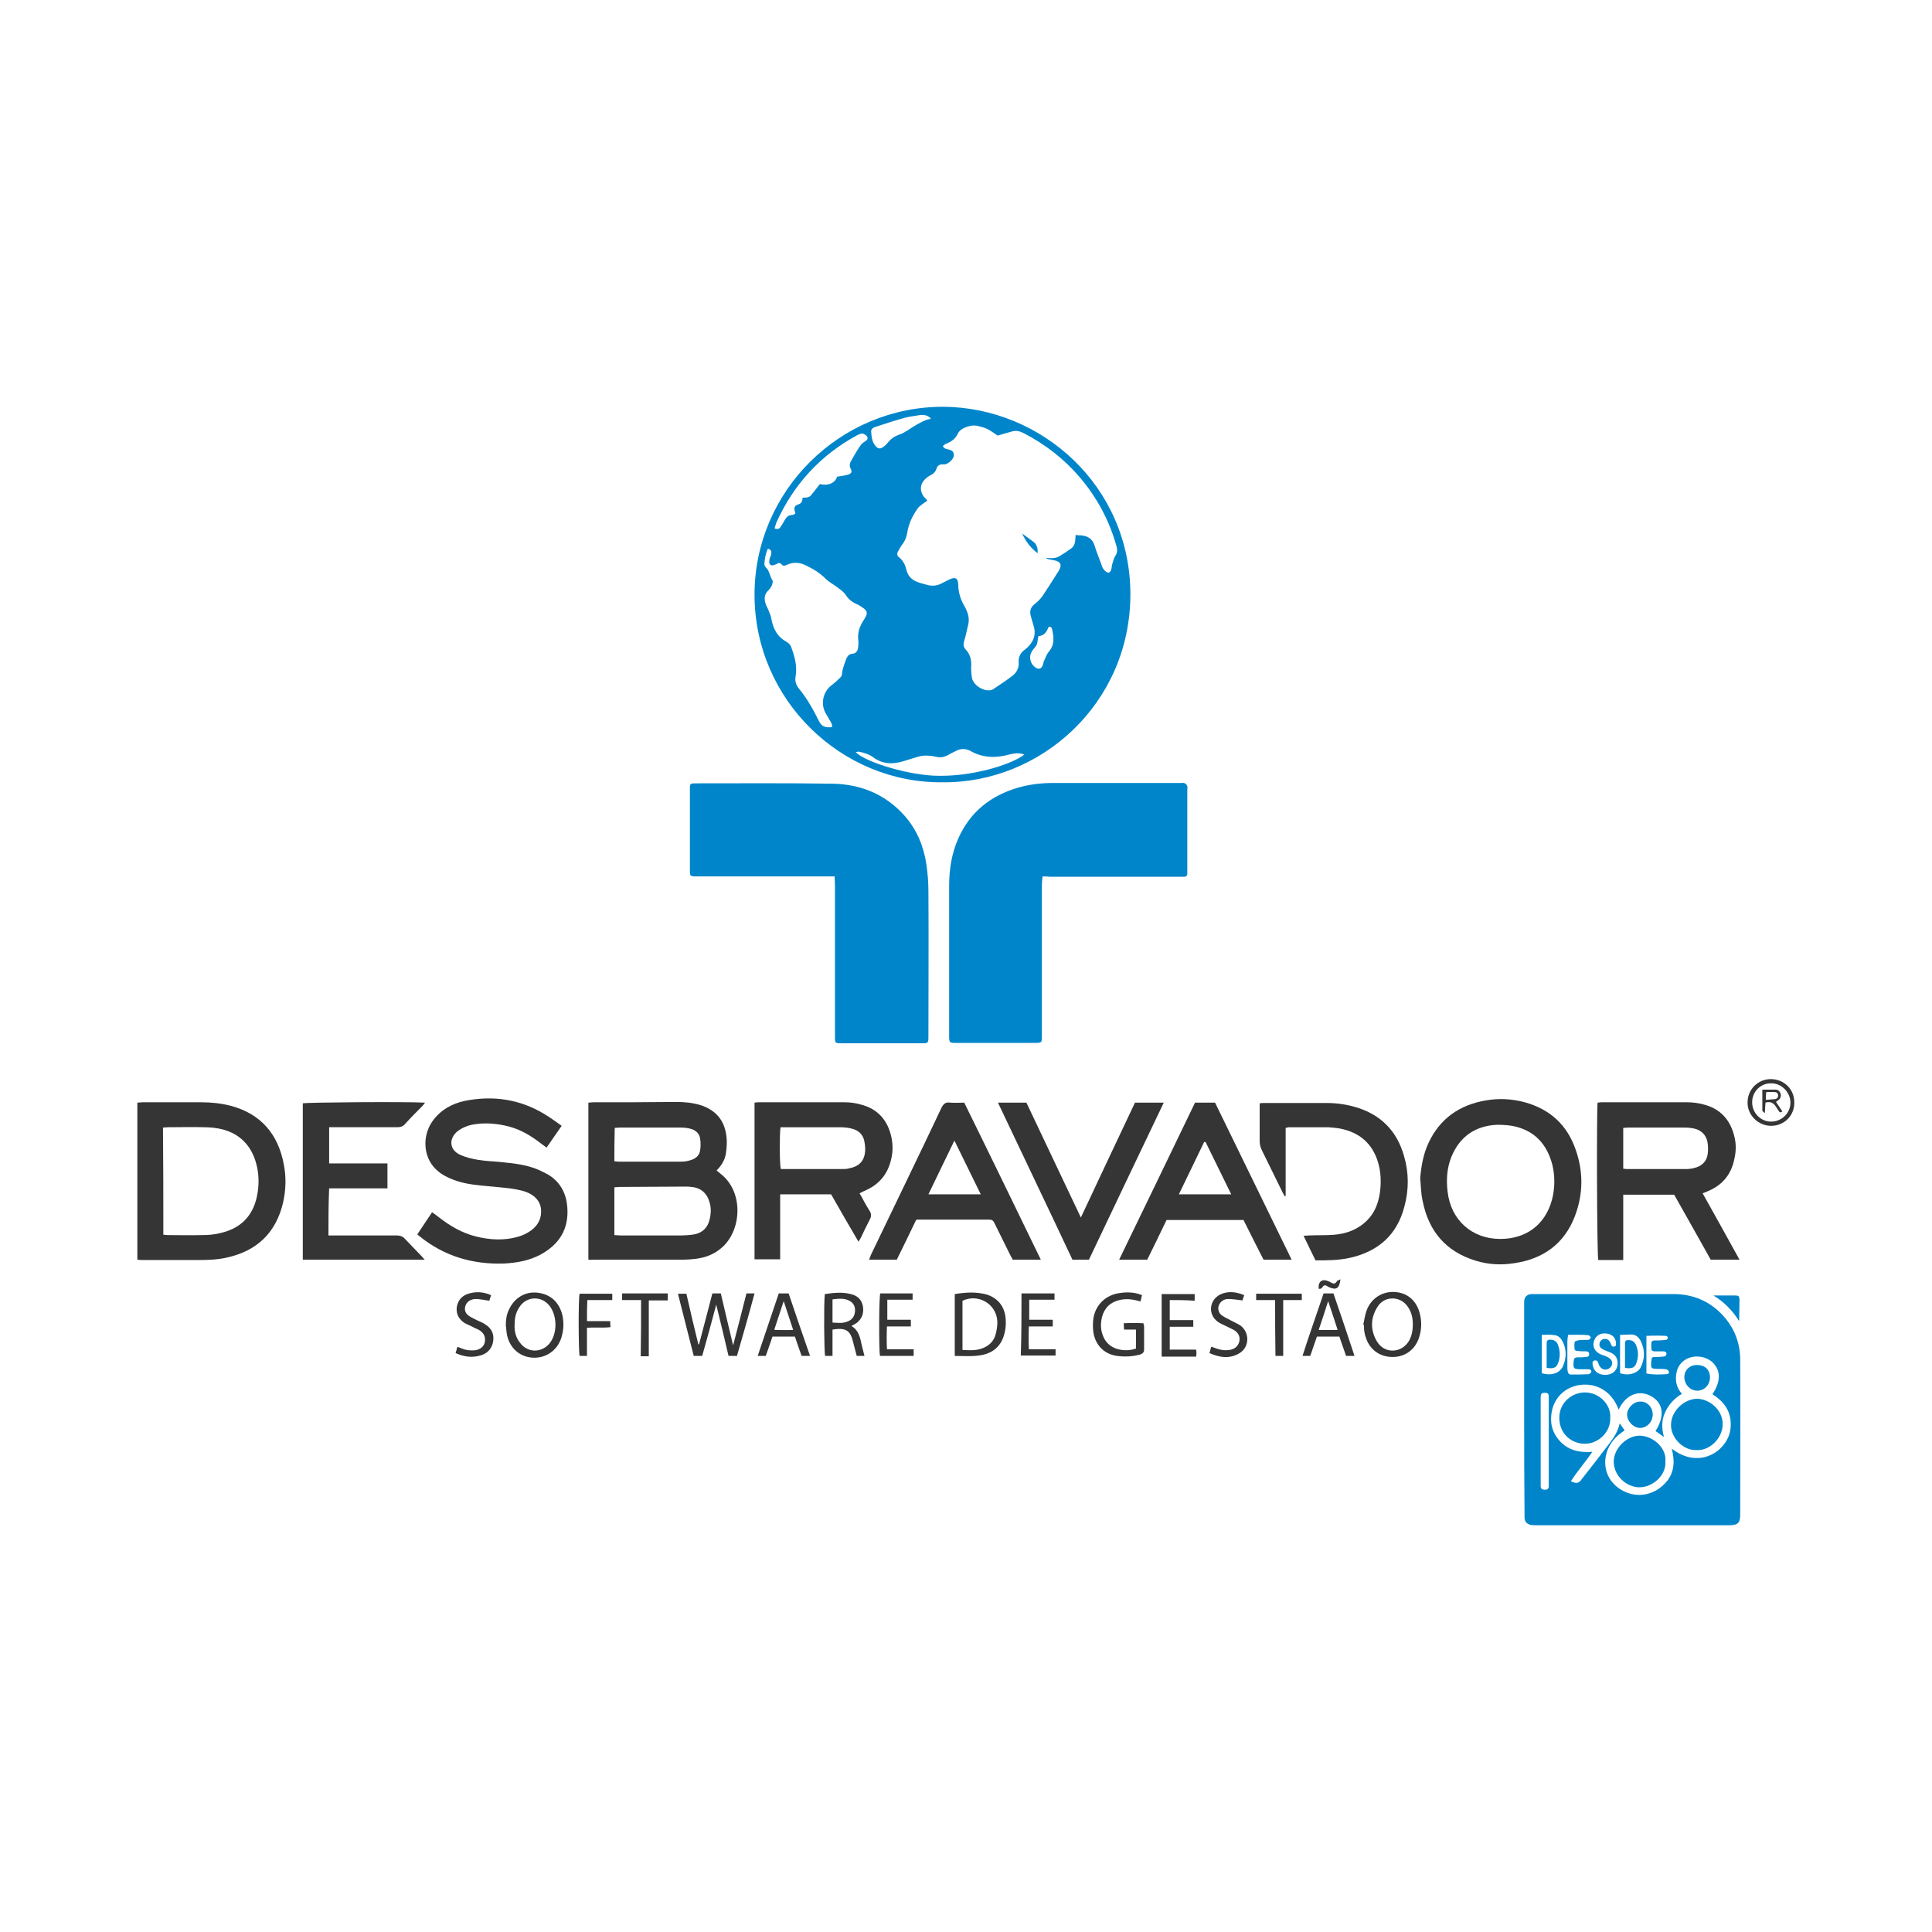 <?xml version="1.0" encoding="utf-8"?>
<!-- Generator: Adobe Illustrator 24.0.1, SVG Export Plug-In . SVG Version: 6.00 Build 0)  -->
<svg version="1.1" id="Camada_1" xmlns="http://www.w3.org/2000/svg" xmlns:xlink="http://www.w3.org/1999/xlink" x="0px" y="0px"
	 viewBox="0 0 550 550" style="enable-background:new 0 0 550 550;" xml:space="preserve">
<style type="text/css">
	.st0{fill:#0085CA;}
	.st1{fill:#353535;}
</style>
<g>
	<path class="st0" d="M268.3,222.7c-28.7,0.3-53.5-23.4-53.5-53.4c0-29.6,24.4-53.6,53.8-53.5c27.8,0.2,53.2,22.4,53.2,53.5
		C321.7,200.5,296.1,223,268.3,222.7z M264,142.5c-1,0.8-2.2,1.4-2.8,2.3c-1.4,2-2.5,4.2-2.9,6.7c-0.2,1.4-0.7,2.6-1.6,3.7
		c-0.4,0.6-0.8,1.3-1.1,1.9c-0.3,0.6-0.2,1.2,0.4,1.6c1.1,0.9,1.7,2.1,2,3.4c0.4,1.7,1.4,2.9,3,3.5c0.9,0.4,1.9,0.6,2.9,0.9
		c1.4,0.4,2.8,0.3,4.1-0.4c0.8-0.4,1.6-0.8,2.4-1.2c1.6-0.7,2.3-0.3,2.4,1.5c0,0.5,0,1,0.1,1.5c0.2,1.4,0.6,2.7,1.3,4
		c1.1,1.9,2,3.8,1.4,6.1c-0.4,1.4-0.6,2.9-1.1,4.4c-0.3,1-0.3,1.8,0.5,2.6c1.1,1.2,1.5,2.6,1.5,4.3c-0.1,1.2,0,2.5,0.2,3.7
		c0.4,2,3.1,3.8,5.2,3.5c0.2,0,0.5-0.1,0.7-0.2c1.9-1.3,3.8-2.5,5.6-3.9c1.2-0.9,1.9-2.2,1.8-3.8c-0.1-1.6,0.5-2.8,1.8-3.7
		c0.3-0.2,0.6-0.5,0.9-0.8c1.7-1.7,2.3-3.7,1.5-6.1c-0.3-0.9-0.5-1.8-0.8-2.8c-0.3-1.3,0-2.3,1.1-3.2c0.8-0.6,1.6-1.4,2.2-2.2
		c1.6-2.4,3.2-4.9,4.7-7.3c1-1.7,0.6-2.6-1.3-3c-0.5-0.1-1.1-0.2-1.6-0.3c-0.3-0.1-0.6-0.3-1-0.4c1.4,0.1,2.8,0.3,4-0.4
		c1.2-0.7,2.4-1.5,3.5-2.3c1.2-0.9,1.1-2.4,1.2-3.8c0.7,0.1,1.1,0.1,1.6,0.1c1.9,0.2,3.2,1,3.8,2.9c0.5,1.7,1.2,3.3,1.8,5
		c0.2,0.6,0.4,1.3,0.8,1.8c0.3,0.4,0.8,0.8,1.2,0.9c0.6,0.1,0.9-0.6,1-1.1c0.1-0.4,0.1-0.8,0.2-1.2c0.3-0.9,0.5-1.9,1-2.6
		c0.5-0.8,0.5-1.5,0.3-2.4c-2-7.3-5.5-13.9-10.4-19.7c-4.5-5.3-9.9-9.5-16.1-12.7c-1-0.5-2-0.8-3.2-0.5c-1.4,0.4-2.9,0.8-4.2,1.2
		c-1-0.7-2-1.4-3-1.9c-0.8-0.4-1.7-0.6-2.5-0.8c-1.8-0.6-5.1,0.5-5.8,2.1c-0.7,1.5-1.8,2.3-3.3,2.9c-0.4,0.1-0.7,0.5-1,0.7
		c0.5,0.9,1.2,0.8,1.8,1c1.1,0.3,1.4,0.8,1.3,1.9c-0.2,1-1.8,2.4-2.8,2.3c-1-0.1-1.8,0.2-2.1,1.2c-0.3,1-1,1.6-1.9,2
		c-0.4,0.2-0.7,0.4-1,0.7c-1.8,1.5-2,3.5-0.7,5.3C263.3,141.7,263.6,142.1,264,142.5z M218.6,156.2c-0.7,1.5-0.9,3-1,4.4
		c0,0.3,0.2,0.7,0.4,0.9c1.1,1,1.1,2.5,1.9,3.7c0.2,0.3,0,0.9-0.1,1.3c-0.2,0.5-0.6,1.1-1,1.5c-1.3,1.2-1.3,2.5-0.8,4
		c0.2,0.6,0.6,1.2,0.8,1.8c0.3,0.8,0.7,1.6,0.8,2.4c0.5,2.8,1.7,5.1,4.3,6.5c0.5,0.3,1.1,0.8,1.3,1.4c1,2.7,1.8,5.5,1.3,8.4
		c-0.3,1.5,0.2,2.6,1,3.6c2.3,2.8,4,5.9,5.6,9.1c0.8,1.6,1.7,2,3.8,1.8c-0.1-0.4,0-0.8-0.2-1.1c-0.5-0.9-1-1.8-1.5-2.6
		c-1.7-2.7-1-6.3,1.5-8.2c0.8-0.6,1.6-1.3,2.4-2.1c0.3-0.3,0.6-0.7,0.6-1.1c0.1-1.5,0.7-2.9,1.2-4.3c0.4-0.9,0.8-1.4,1.8-1.5
		c1.1-0.1,1.5-0.9,1.6-1.9c0.1-0.8,0.1-1.6,0-2.4c-0.1-1.6,0.3-3,1-4.3c0.3-0.6,0.7-1.1,1-1.7c0.7-1.1,0.6-1.8-0.4-2.6
		c-0.7-0.5-1.4-1-2.2-1.3c-1.3-0.6-2.2-1.4-3-2.6c-0.5-0.8-1.4-1.4-2.2-2c-1.1-0.9-2.4-1.5-3.4-2.5c-1.6-1.6-3.5-2.8-5.6-3.8
		c-1.8-0.9-3.6-1.1-5.5-0.2c-0.6,0.3-1.1,0.4-1.6-0.2c-0.3-0.4-0.8-0.4-1.2-0.1c-0.2,0.1-0.4,0.2-0.7,0.3c-1,0.4-1.6,0-1.5-1.1
		c0-0.6,0.3-1.2,0.5-1.7C219.7,157,219.6,156.5,218.6,156.2z M291.6,214.8c-1.4-0.5-2.6-0.4-3.9-0.1c-3.9,1.1-7.7,1.2-11.4-0.9
		c-0.1-0.1-0.3-0.1-0.4-0.2c-1.2-0.5-2.4-0.5-3.6,0.1c-0.9,0.4-1.8,0.9-2.7,1.4c-0.9,0.4-1.7,0.6-2.8,0.4c-1.8-0.4-3.6-0.6-5.4-0.1
		c-1.4,0.4-2.8,0.9-4.2,1.3c-3,0.9-5.9,0.9-8.6-1.1c-1.2-0.9-2.6-1.3-4-1.6c-0.3-0.1-0.6,0.1-1,0.1c2.2,2.5,13.4,6.2,21.9,6.7
		C276.5,221.4,288.3,217.5,291.6,214.8z M228.5,141.7c0.5-0.1,0.9,0,1.3-0.1c0.3-0.1,0.7-0.2,0.9-0.4c0.9-1.1,1.8-2.2,2.7-3.4
		c2.3,0.6,4.4-0.3,4.9-2.1c1.1-0.2,2.2-0.3,3.2-0.6c0.9-0.3,1.1-0.8,0.7-1.6c-0.5-0.9-0.3-1.7,0.2-2.5c0.8-1.4,1.6-2.8,2.5-4.1
		c0.3-0.5,0.8-0.9,1.3-1.2c1.1-0.6,1-1.4,0-2c-0.7-0.5-1.3-0.2-2,0.1c-10.6,5.7-18.3,14.1-23.2,25c-0.2,0.5-0.3,1.1-0.5,1.6
		c0.9,0.4,1.4,0.1,1.7-0.4c0.4-0.6,0.8-1.2,1.1-1.8c0.5-0.9,1.1-1.6,2.2-1.6c0.3,0,0.6-0.2,0.9-0.4c0-0.3,0-0.4-0.1-0.5
		c-0.4-1.3-0.1-1.8,1.2-2.2c0.3-0.1,0.6-0.4,0.7-0.6C228.4,142.6,228.4,142.2,228.5,141.7z M265,119.1c-1.1-1-2.2-1.1-3.4-0.9
		c-1.5,0.3-3.1,0.4-4.6,0.9c-2.6,0.7-5.2,1.6-7.7,2.4c-0.6,0.2-1.3,0.5-1.3,1.3c0.1,1.4,0.2,2.9,1.2,4.1c0.7,0.9,1.4,1,2.3,0.3
		c0.6-0.4,1.1-1,1.6-1.6c0.7-0.8,1.6-1.4,2.7-1.8c1-0.3,2-0.9,2.9-1.5c1.7-1.1,3.4-2.2,5.4-2.9C264.5,119.4,264.7,119.3,265,119.1z
		 M295.6,181.1c-0.2,0.9-0.2,1.6-0.4,2.3c-0.3,0.7-0.9,1.2-1.3,1.8c-0.1,0.1-0.1,0.2-0.2,0.3c-0.9,1.6-0.4,3.6,1.2,4.6
		c0.8,0.5,1.5,0.3,1.9-0.6c0.2-0.4,0.2-0.8,0.3-1.1c0.5-1,0.8-2.1,1.5-2.9c1.7-2,1.4-4.2,0.9-6.4c-0.1-0.4-0.3-0.8-1-0.6
		C298,179.8,297.3,181,295.6,181.1z"/>
	<path class="st0" d="M237.6,249.5c-0.9,0-1.5,0-2.2,0c-12.3,0-24.6,0-36.9,0c-2.1,0-2.1,0-2.1-2c0-7.5,0-15,0-22.4
		c0-0.2,0-0.4,0-0.6c0-1.4,0.1-1.5,1.6-1.5c13.1,0,26.1-0.1,39.2,0.1c7.9,0.2,14.8,3,20.2,9c3.5,3.9,5.5,8.6,6.3,13.8
		c0.4,2.6,0.6,5.3,0.6,7.9c0.1,13.7,0,27.4,0,41.1c0,2.1,0,2.1-2.1,2.1c-7.5,0-15,0-22.5,0c-2,0-2,0-2-2c0-14.3,0-28.6,0-42.9
		C237.7,251.2,237.6,250.5,237.6,249.5z"/>
	<path class="st0" d="M296.8,249.5c-0.1,0.9-0.2,1.7-0.2,2.5c0,14.1,0,28.2,0,42.3c0,2.7,0.2,2.6-2.6,2.6c-7.1,0-14.2,0-21.2,0
		c-0.5,0-0.9,0-1.4,0c-0.9-0.1-1.1-0.2-1.2-1.2c0-0.3,0-0.6,0-0.9c0-14.2,0-28.4,0-42.6c0-4.7,0.7-9.2,2.6-13.5
		c3.4-7.6,9.2-12.2,17.1-14.5c3.2-0.9,6.5-1.3,9.8-1.3c12.2,0,24.4,0,36.6,0c0.4,0,0.7-0.1,1,0.1c0.3,0.1,0.6,0.5,0.7,0.8
		c0.1,0.3,0,0.7,0,1c0,7.6,0,15.3,0,22.9c0,0.4,0,0.7,0,1.1c0,0.5-0.3,0.7-0.8,0.8c-0.5,0-0.9,0-1.4,0c-12.4,0-24.7,0-37.1,0
		C298.3,249.5,297.6,249.5,296.8,249.5z"/>
	<path class="st0" d="M433.9,401.2c0-9.8,0-19.6,0-29.4c0-0.5,0-0.9,0-1.4c0.1-1.2,0.8-1.9,2-2c0.4,0,0.8,0,1.2,0
		c13.1,0,26.2,0,39.3,0c5.6,0,10.3,2,14.1,6.1c3.1,3.4,4.8,7.5,4.9,12.2c0.1,14.9,0,29.7,0,44.6c0,2.2-0.7,2.9-3,2.9
		c-18.5,0-37,0-55.4,0c-0.4,0-0.9,0-1.3-0.1c-1.1-0.3-1.6-0.9-1.7-2c0-0.4,0-0.9,0-1.4C433.9,420.9,433.9,411,433.9,401.2z
		 M462.5,407.2c-5.8,3.7-6.4,9.3-4.7,12.9c1.9,4,6.8,6.3,11.1,5.2c2.4-0.6,4.2-1.9,5.7-3.7c2.1-2.7,2.2-5.8,1.3-9.2
		c6.1,4.7,11.9,2.5,14.7-1c1.5-1.8,2.2-3.9,2.1-6.3c-0.1-3.7-2.2-6.3-5.2-8.2c2.4-3.6,2.4-6.7,0.1-9c-2.1-2-5.7-2.3-8-0.7
		c-1.2,0.8-2,2-2.3,3.4c-0.5,2.3-0.1,4.4,1.5,6.2c-2.2,1.3-3.8,3.1-4.8,5.3c-1,2.2-1,4.5-0.3,7c-0.9-0.6-1.6-1.2-2.4-1.7
		c2.7-4.3,2.2-8-1.2-9.9c-3.5-2-7.3-0.5-9.3,3.8c-2.1-5.7-7-7.9-11.8-6.9c-4.9,1.1-7.8,5.3-7.4,10.5c0.2,2.1,1.1,3.9,2.6,5.5
		c2.4,2.5,5.5,3.2,9.1,2.9c-2,3-4.3,5.5-6.1,8.4c1.6,0.7,2.2,0.6,3-0.5c2.7-3.4,5.3-6.8,7.9-10.2c1.3-1.7,2.5-3.5,3-5.8
		C461.5,405.8,462,406.5,462.5,407.2z M440.9,410.5C440.9,410.5,440.9,410.5,440.9,410.5c0-4.3,0-8.5,0-12.8c0-1-0.3-1.2-1.1-1.2
		c-0.9,0-1.1,0.2-1.2,1.1c0,0.3,0,0.6,0,0.9c0,7.9,0,15.7,0,23.6c0,0.4,0,0.7,0,1.1c0.1,0.7,0.5,0.9,1.3,0.9c0.6,0,1-0.3,1-1
		c0-0.4,0-0.8,0-1.2C440.9,418.2,440.9,414.3,440.9,410.5z M446.4,380c-0.1,0.7-0.2,1.3-0.2,1.9c0,2.5,0,4.9,0,7.4
		c0,0.4,0,0.7,0.1,1.1c0.1,0.5,0.3,0.9,0.9,0.9c1.7,0,3.4,0,5.1-0.1c0.2,0,0.6-0.4,0.7-0.6c0.1-0.5-0.2-0.7-0.7-0.8
		c-0.7,0-1.4,0-2.1,0c-2.3,0-2.4-0.2-2.2-2.4c0.1-0.8,0.4-1,1.2-1c0.8,0,1.5,0,2.3-0.1c0.5,0,0.9-0.2,0.9-0.8c0-0.6-0.4-0.8-0.9-0.8
		c-0.8,0-1.5,0-2.3-0.1c-0.3,0-0.9-0.2-0.9-0.3c-0.1-0.8-0.2-1.6,0-2.3c0-0.2,0.8-0.4,1.3-0.5c0.9-0.1,1.8,0,2.7-0.1
		c0.2,0,0.4-0.4,0.6-0.7c-0.2-0.2-0.5-0.6-0.7-0.6C450.1,379.9,448.3,380,446.4,380z M460,383.1c0.3-2.3-1.2-3.6-3.5-3.5
		c-1.4,0.1-2.5,1-2.8,2.5c-0.3,1.3,0.3,2.5,1.5,3.2c0.5,0.3,1.1,0.5,1.7,0.7c0.5,0.2,1,0.4,1.3,0.7c1,0.7,1,1.9,0.1,2.7
		c-0.8,0.7-2,0.7-2.7-0.2c-0.3-0.3-0.5-0.8-0.6-1.2c-0.2-0.5-0.4-0.8-1-0.7c-0.7,0.1-0.7,0.6-0.6,1.2c0.2,1.8,1.6,2.9,3.6,2.9
		c1.7,0,3-0.9,3.4-2.4c0.4-1.9-0.3-3.3-2-4c-0.4-0.2-0.9-0.3-1.3-0.5c-0.5-0.2-0.9-0.4-1.3-0.7c-0.7-0.6-0.6-1.7,0.1-2.3
		c0.6-0.5,1.6-0.5,2.2,0.2c0.2,0.3,0.4,0.6,0.5,0.9C458.8,383.4,459.3,383.6,460,383.1z M461.2,380c0,3.8,0,7.4,0,10.9
		c2.4,0.9,5.1,0,5.9-1.7c1.2-2.5,1.2-4.9,0-7.4c-0.5-1-1.3-1.8-2.5-1.9C463.5,379.9,462.4,380,461.2,380z M438.9,380
		c0,3.7,0,7.3,0,10.9c2.8,0.9,5.2-0.1,6-1.9c1.1-2.4,1.1-4.9-0.1-7.2c-0.5-0.9-1.2-1.6-2.2-1.7C441.4,379.9,440.2,380,438.9,380z
		 M468.7,391c2,0.4,3.8,0.3,5.7,0.2c0.4,0,0.9-0.3,0.7-0.7c-0.1-0.3-0.5-0.7-0.8-0.7c-0.7-0.1-1.4-0.1-2.1-0.1
		c-2.2,0-2.3-0.1-2.1-2.3c0.1-1,0.2-1.1,1.2-1.1c0.7,0,1.4,0,2.1-0.1c0.5,0,1-0.2,1-0.8c0-0.6-0.5-0.7-1-0.7c-0.8,0-1.6,0-2.4,0
		c-0.6,0-0.9-0.3-0.9-0.9c-0.1-2.4,0.1-2.2,1.9-2.2c0.8,0,1.6-0.1,2.4-0.2c0.2,0,0.4-0.4,0.4-0.6c0-0.2-0.3-0.5-0.5-0.5
		c-1.8-0.1-3.7-0.1-5.6,0C468.7,383.7,468.7,387.3,468.7,391z"/>
	<path class="st1" d="M167.5,358.6c0-15,0-29.8,0-44.7c0.5,0,0.9-0.1,1.4-0.1c7.8,0,15.7,0,23.5-0.1c2.4,0,4.7,0.2,7,0.9
		c4.4,1.4,6.9,4.4,7.4,8.9c0.2,1.5,0.1,3-0.1,4.5c-0.2,2-1.2,3.7-2.7,5.2c0.5,0.4,0.8,0.7,1.2,1c6.4,5,6,15.5,0.7,20.6
		c-2.1,2-4.6,3.1-7.4,3.5c-1.4,0.2-2.9,0.3-4.3,0.3c-8.4,0-16.9,0-25.3,0C168.4,358.7,168,358.6,167.5,358.6z M174.9,351.6
		c0.6,0,1.1,0.1,1.6,0.1c5.9,0,11.7,0,17.6,0c1,0,1.9-0.1,2.9-0.2c2.7-0.3,4.4-1.8,5-4.3c0.4-1.6,0.5-3.3,0-4.9
		c-0.7-2.6-2.5-4.2-5.2-4.4c-0.6-0.1-1.3-0.1-2-0.1c-6.2,0-12.3,0.1-18.5,0.1c-0.4,0-0.9,0.1-1.4,0.1
		C174.9,342.5,174.9,347,174.9,351.6z M174.9,330.6c0.4,0,0.8,0.1,1.1,0.1c5.9,0,11.8,0,17.8,0c0.9,0,1.8-0.1,2.7-0.4
		c1.5-0.4,2.6-1.3,2.8-2.8c0.2-1.1,0.2-2.3,0-3.4c-0.2-1.4-1.2-2.3-2.5-2.7c-1-0.3-2-0.4-3-0.4c-5.9,0-11.7,0-17.6,0
		c-0.4,0-0.8,0.1-1.2,0.1C174.9,324.3,174.9,327.4,174.9,330.6z"/>
	<path class="st1" d="M454.8,313.9c0.3,0,0.7-0.1,1-0.1c8.2,0,16.4,0,24.6,0c1.5,0,3,0.2,4.5,0.6c4.9,1.2,7.8,4.5,8.9,9.4
		c0.5,2.1,0.4,4.2-0.1,6.3c-0.9,4.3-3.4,7.3-7.5,9c-0.4,0.2-0.9,0.4-1.5,0.6c3.5,6.3,7,12.5,10.5,18.9c-2.8,0-5.4,0-8.2,0
		c-3.4-6.1-6.9-12.3-10.4-18.5c-4.8,0-9.6,0-14.5,0c0,6.2,0,12.3,0,18.6c-1.3,0-2.5,0-3.7,0c-1.2,0-2.3,0-3.4,0
		C454.6,357.6,454.5,315.8,454.8,313.9z M462.1,332.7c0.4,0,0.7,0.1,0.9,0.1c5.7,0,11.4,0,17.2,0c0.9,0,1.9-0.2,2.8-0.5
		c1.7-0.6,2.8-1.8,3.1-3.5c0.2-1.2,0.2-2.4,0-3.6c-0.4-2.1-1.7-3.4-3.7-3.9c-0.9-0.2-1.8-0.3-2.7-0.3c-5.5,0-10.9,0-16.4,0
		c-0.4,0-0.8,0.1-1.2,0.1C462.1,325,462.1,328.8,462.1,332.7z"/>
	<path class="st1" d="M39.1,358.6c0-15,0-29.8,0-44.7c0.5,0,0.9-0.1,1.4-0.1c5.6,0,11.3,0,16.9,0c2.8,0,5.6,0.3,8.3,1
		c8.6,2.3,13.5,8.1,15.1,16.7c0.7,3.6,0.6,7.2-0.2,10.8c-2,8.6-7.4,13.8-16,15.7c-2.6,0.6-5.3,0.7-7.9,0.7c-5.4,0-10.8,0-16.1,0
		C40.1,358.7,39.6,358.7,39.1,358.6z M46.5,351.5c0.5,0,0.8,0.1,1.2,0.1c3.3,0,6.5,0.1,9.8,0c1.6,0,3.3-0.1,4.9-0.5
		c5.7-1.2,9.4-4.5,10.7-10.3c0.7-3.2,0.7-6.5-0.2-9.7c-1.4-5-4.6-8.3-9.6-9.6c-1.6-0.4-3.4-0.6-5.1-0.6c-3.5-0.1-6.9,0-10.4,0
		c-0.4,0-0.9,0.1-1.4,0.1C46.5,331.2,46.5,341.3,46.5,351.5z"/>
	<path class="st1" d="M118.8,351.4c1.4-2.1,2.8-4.2,4.2-6.3c0.7,0.5,1.3,0.9,1.9,1.4c3.2,2.5,6.6,4.5,10.6,5.5c4,1,8,1.2,11.9,0.1
		c1.4-0.4,2.7-1,3.9-1.9c2-1.5,3-3.6,2.7-6.2c-0.3-1.9-1.4-3.2-3-4.1c-1.6-0.9-3.4-1.2-5.2-1.5c-2.9-0.4-5.9-0.6-8.8-0.9
		c-3.1-0.3-6.2-0.8-9-2.1c-1.1-0.5-2.3-1.1-3.2-1.9c-4.2-3.3-4.9-9.7-1.7-14.3c2.3-3.2,5.5-5,9.2-5.8c8-1.6,15.6-0.5,22.6,3.7
		c1.7,1,3.3,2.2,5,3.4c-1.5,2.1-2.8,4.1-4.3,6.2c-0.5-0.4-1-0.7-1.5-1.1c-2.8-2.2-5.8-4-9.2-4.9c-3.5-0.9-7-1.2-10.6-0.5
		c-1.4,0.3-2.8,0.9-4,1.8c-2.6,2.1-2.4,5.3,0.6,6.7c1.7,0.8,3.5,1.2,5.3,1.5c2.4,0.4,4.8,0.4,7.2,0.7c3.1,0.3,6.2,0.7,9.1,1.8
		c1.3,0.5,2.7,1.2,3.9,1.9c3.2,2.1,4.8,5.2,5.1,9c0.5,6.3-2.3,10.7-7.7,13.6c-3.2,1.7-6.7,2.3-10.3,2.5c-9,0.3-17.1-2.1-24.1-7.8
		C119.3,351.8,119.1,351.7,118.8,351.4z"/>
	<path class="st1" d="M404.3,335.4c0.3-3.5,0.9-6.9,2.4-10.1c3.2-6.8,8.7-10.7,16.1-12c3.8-0.7,7.6-0.5,11.3,0.5
		c7.2,2,12.1,6.5,14.5,13.6c2.2,6.3,2.1,12.7-0.3,18.9c-3,7.8-9,12.1-17.2,13.3c-3.7,0.6-7.4,0.4-11-0.7c-8.5-2.6-13.4-8.4-15.1-17
		C404.5,339.7,404.5,337.5,404.3,335.4z M427.1,352.7c7.4,0,12.8-4.1,14.7-11.1c0.9-3.4,0.9-6.8,0.1-10.1
		c-1.5-5.6-4.8-9.4-10.5-10.8c-1.7-0.4-3.5-0.5-5.2-0.5c-6.2,0.3-10.6,3.3-13,9.1c-1.3,3.2-1.5,6.5-1.1,9.9
		C413,347.3,419,352.7,427.1,352.7z"/>
	<path class="st1" d="M244.7,339.7c1,1.7,1.8,3.4,2.8,4.9c0.6,0.9,0.6,1.7,0.1,2.6c-0.9,1.7-1.7,3.4-2.5,5.1
		c-0.2,0.3-0.4,0.7-0.7,1.2c-2.7-4.6-5.3-9.1-7.8-13.5c-4.8,0-9.6,0-14.5,0c0,6.2,0,12.3,0,18.5c-2.5,0-4.8,0-7.3,0
		c0-14.9,0-29.7,0-44.6c0.3,0,0.6-0.1,0.9-0.1c8.3,0,16.6,0,24.9,0c1.4,0,2.9,0.2,4.3,0.6c5,1.2,7.9,4.6,8.9,9.5
		c0.4,2,0.4,4.1-0.1,6.1c-1,4.4-3.6,7.4-7.8,9.1C245.6,339.3,245.3,339.4,244.7,339.7z M222.2,320.9c-0.3,1.9-0.3,10.7,0.1,11.9
		c0.3,0,0.6,0,0.9,0c5.6,0,11.1,0,16.7,0c0.6,0,1.2,0,1.8-0.2c2.4-0.4,4.1-1.7,4.5-4.2c0.2-1.1,0.1-2.2-0.1-3.3
		c-0.3-2-1.6-3.3-3.6-3.8c-1.1-0.3-2.4-0.4-3.6-0.4c-5.1,0-10.2,0-15.4,0C223.2,320.9,222.7,320.9,222.2,320.9z"/>
	<path class="st1" d="M93.5,351.7c0.6,0,1.2,0,1.8,0c5.8,0,11.7,0,17.5,0c1,0,1.8,0.2,2.5,1c1.6,1.7,3.2,3.3,4.8,5
		c0.2,0.2,0.4,0.5,0.8,0.9c-11.7,0-23.1,0-34.7,0c0-14.8,0-29.7,0-44.5c1.2-0.3,29.5-0.5,34.8-0.2c-0.3,0.4-0.5,0.7-0.7,0.9
		c-1.7,1.7-3.4,3.4-5,5.2c-0.6,0.7-1.3,0.9-2.3,0.9c-5.9,0-11.8,0-17.6,0c-0.5,0-1.1,0-1.7,0c0,3.5,0,6.8,0,10.3c5.5,0,11,0,16.6,0
		c0,2.4,0,4.7,0,7.1c-5.6,0-11.1,0-16.6,0C93.5,342.9,93.5,347.1,93.5,351.7z"/>
	<path class="st1" d="M340.2,313.9c2,0,3.8,0,5.7,0c7.2,14.8,14.5,29.7,21.8,44.7c-2.8,0-5.4,0-8,0c-1.9-3.7-3.8-7.5-5.7-11.3
		c-7.3,0-14.5,0-21.9,0c-1.8,3.7-3.6,7.5-5.5,11.3c-2.6,0-5.2,0-8,0C325.9,343.6,333,328.8,340.2,313.9z M343.2,325.1
		c-0.1,0-0.3,0-0.4,0c-2.4,4.9-4.7,9.8-7.2,14.9c5,0,9.8,0,14.9,0C348,334.9,345.6,330,343.2,325.1z"/>
	<path class="st1" d="M296.3,358.6c-2.8,0-5.4,0-8,0c-0.2-0.4-0.4-0.8-0.6-1.1c-1.5-3.1-3.1-6.2-4.6-9.3c-0.3-0.7-0.7-1-1.5-1
		c-6.8,0-13.6,0-20.3,0c-0.1,0-0.2,0-0.5,0.1c-1.8,3.7-3.6,7.5-5.5,11.3c-2.7,0-5.2,0-7.9,0c0.2-0.5,0.4-0.9,0.5-1.3
		c6.7-14,13.5-27.9,20.1-41.9c0.6-1.2,1.2-1.7,2.5-1.5c1.3,0.1,2.6,0,4,0C281.8,328.7,289,343.6,296.3,358.6z M279.2,340
		c-2.5-5.1-4.9-10-7.5-15.3c-2.6,5.3-4.9,10.2-7.4,15.3C269.3,340,274.1,340,279.2,340z"/>
	<path class="st1" d="M366,321.1c0,6.6,0,13,0,19.4c-0.1,0-0.1,0-0.2,0.1c-0.2-0.3-0.4-0.6-0.6-1c-2-4-3.9-8-5.9-12
		c-0.5-0.9-0.7-1.9-0.7-2.9c0-3,0-5.9,0-8.9c0-0.5,0-1.1,0-1.7c0.5-0.1,0.9-0.1,1.3-0.1c5.9,0,11.9,0,17.8,0c2.8,0,5.6,0.4,8.3,1.2
		c7.1,2.1,11.7,6.8,13.7,13.9c1.4,4.8,1.4,9.6,0.1,14.4c-2.1,8.1-7.5,12.8-15.6,14.6c-3.2,0.7-6.4,0.7-9.7,0.7
		c-1.1-2.2-2.2-4.5-3.4-7c0.7,0,1.2-0.1,1.6-0.1c2.4-0.1,4.8,0,7.2-0.2c3.5-0.3,6.7-1.5,9.3-4.1c2.3-2.3,3.3-5.2,3.7-8.4
		c0.3-2.7,0.2-5.4-0.6-8.1c-1.6-5.4-5.3-8.5-10.7-9.6c-1.1-0.2-2.3-0.3-3.4-0.4c-3.8,0-7.5,0-11.3,0
		C366.7,320.9,366.5,321,366,321.1z"/>
	<path class="st1" d="M310,358.6c-1.7,0-3.2,0-4.7,0c-7-14.9-14.1-29.7-21.2-44.7c2.8,0,5.3,0,8.1,0c5.1,10.7,10.2,21.6,15.5,32.7
		c5.2-11.1,10.3-21.9,15.4-32.7c2.7,0,5.3,0,8.2,0C324.1,328.9,317.1,343.7,310,358.6z"/>
	<path class="st1" d="M209.8,386c-0.8,0-1.5,0-2.4,0c-1.1-4.8-2.3-9.6-3.5-14.6c-1.3,4.9-2.6,9.7-4,14.6c-0.8,0-1.5,0-2.4,0
		c-1.5-5.9-3-11.7-4.5-17.7c0.8,0,1.5,0,2.4,0c1.1,4.8,2.2,9.6,3.4,14.4c0.1,0,0.2,0,0.2,0c1.3-4.8,2.5-9.6,3.8-14.5
		c0.8,0,1.5,0,2.4,0c1.1,4.8,2.3,9.7,3.5,14.8c1.3-5.1,2.6-9.9,3.8-14.8c0.7,0,1.4,0,2.3,0C213.2,374.2,211.5,380.1,209.8,386z"/>
	<path class="st1" d="M271.8,386c0-5.9,0-11.7,0-17.6c3-0.5,6-0.7,9,0.1c3.3,1,5.3,3.5,5.5,7.1c0.1,1.4,0,2.8-0.4,4.2
		c-1,3.8-3.7,5.7-7.4,6.1C276.4,386.2,274.1,386,271.8,386z M274,384.3c1.9,0.1,3.5,0.2,5.2-0.3c2.2-0.7,3.8-2.1,4.3-4.4
		c0.3-1.2,0.5-2.5,0.4-3.7c-0.4-4.8-5.5-7.7-9.9-5.6C274,374.9,274,379.5,274,384.3z"/>
	<path class="st1" d="M388.1,377.1c0.3-1.4,0.5-2.9,1-4.2c1.3-3.3,4.4-5.3,7.9-5.1c3.7,0.2,6.3,2.5,7.2,6.2c0.6,2.3,0.5,4.7-0.3,7
		c-1.2,3.4-4.1,5.4-7.7,5.3c-3.5-0.1-6.3-2.1-7.4-5.6c-0.2-0.5-0.3-1.1-0.4-1.6c-0.1-0.6-0.1-1.3-0.1-1.9
		C388.2,377.2,388.1,377.2,388.1,377.1z M402.2,376.9c0-1.7-0.4-3.5-1.5-5c-2.2-3.1-6.7-3-8.6,0.2c-2,3.2-2,6.6-0.1,9.8
		c2.1,3.5,6.8,3.4,9,0C401.9,380.4,402.2,378.8,402.2,376.9z"/>
	<path class="st1" d="M144,377.3c0-1.6,0.2-3.1,0.9-4.5c1.5-3.3,4.6-5.2,8.1-4.8c3.7,0.4,6.2,2.7,7.1,6.4c0.4,1.9,0.4,3.8-0.1,5.7
		c-0.9,4-4.3,6.6-8.3,6.4c-4-0.2-7-3.1-7.5-7.3C144.1,378.5,144.1,377.9,144,377.3z M146.5,377.1c-0.1,1.8,0.3,3.6,1.5,5.1
		c2.2,3.1,6.5,3,8.7-0.1c1.9-2.7,1.9-7.2,0-10c-2.2-3.3-6.8-3.3-8.9,0.1C146.8,373.7,146.5,375.3,146.5,377.1z"/>
	<path class="st1" d="M242.4,377.5c1.6,0.9,2.2,2.4,2.6,4c0.3,1.5,0.7,2.9,1.1,4.5c-0.7,0-1.4,0-2.2,0c-0.3-1.2-0.7-2.5-1-3.8
		c-0.8-3.5-2.1-4.3-5.9-3.7c0,2.5,0,4.9,0,7.5c-0.8,0-1.4,0-2.1,0c-0.3-1.1-0.4-14.7-0.1-17.6c2.7-0.4,5.4-0.7,8.1,0.2
		c1.7,0.6,2.6,1.9,2.8,3.6c0.2,1.8-0.4,3.3-1.8,4.4C243.4,376.9,242.9,377.2,242.4,377.5z M237,376.5c1.6,0.1,3.1,0.3,4.5-0.4
		c1.2-0.5,1.8-1.5,1.9-2.8c0.1-1.3-0.4-2.4-1.6-3c-1.5-0.8-3.1-0.6-4.8-0.4C237,372.2,237,374.3,237,376.5z"/>
	<path class="st1" d="M324.7,370.5c-2.1-0.6-4-0.9-6-0.4c-2.6,0.6-4.3,2.2-5,4.9c-0.4,1.7-0.4,3.4,0.2,5c0.7,2.1,2.2,3.5,4.4,4.1
		c1.7,0.4,3.4,0.4,5.1-0.2c0-1.8,0-3.5,0-5.4c-1.2,0-2.2,0-3.4,0c0-0.6-0.1-1.1-0.1-1.8c1.9-0.1,3.7-0.1,5.6,0
		c0.1,0.4,0.2,0.7,0.2,1.1c0,2.1,0,4.2,0,6.3c0,0.8-0.3,1.2-1.1,1.5c-2.2,0.6-4.4,0.7-6.6,0.4c-3.8-0.5-6.4-3.3-6.8-7.2
		c-0.1-1.2-0.1-2.5,0.1-3.7c0.7-3.8,3.6-6.5,7.5-7c2-0.3,4.1-0.3,6.3,0.6C325,369.3,324.8,369.8,324.7,370.5z"/>
	<path class="st1" d="M385.6,386c-0.9,0-1.5,0-2.4,0c-0.6-1.8-1.3-3.6-1.9-5.5c-2.1,0-4.2,0-6.4,0c-0.6,1.8-1.3,3.7-1.9,5.5
		c-0.7,0-1.4,0-2.2,0c1.9-6,4-11.8,6-17.8c0.9,0,1.8,0,2.8,0C381.6,374,383.6,379.9,385.6,386z M380.8,378.6
		c-0.9-2.7-1.7-5.3-2.7-8.2c-0.9,2.9-1.8,5.5-2.7,8.2C377.4,378.6,379,378.6,380.8,378.6z"/>
	<path class="st1" d="M224.5,368.2c2,5.9,4,11.8,6.1,17.8c-0.9,0-1.6,0-2.4,0c-0.6-1.8-1.3-3.6-1.9-5.5c-2.2,0-4.2,0-6.4,0
		c-0.6,1.9-1.3,3.7-1.9,5.5c-0.8,0-1.4,0-2.3,0c2-6,4-11.9,6-17.8C222.6,368.2,223.4,368.2,224.5,368.2z M220.5,378.6
		c1.8,0,3.5,0.1,5.3,0c-0.9-2.8-1.8-5.4-2.7-8.2c-0.9,2.7-1.7,5.2-2.5,7.6C220.5,378.1,220.5,378.3,220.5,378.6z"/>
	<path class="st1" d="M290.8,368.2c3.2,0,6.3,0,9.4,0c0,0.6,0,1.1,0,1.8c-2.4,0-4.7,0-7.2,0c0,2,0,3.7,0,5.7c2.3,0,4.4,0,6.7,0
		c0,0.7,0,1.2,0,1.9c-2.2,0-4.4,0-6.8,0c-0.1,2.2-0.1,4.3,0,6.5c2.6,0,5.1,0,7.6,0c0,0.7,0,1.2,0,1.8c-3.3,0-6.5,0-9.9,0
		C290.8,380.1,290.8,374.2,290.8,368.2z"/>
	<path class="st1" d="M250.6,368.2c3.1,0,6.1,0,9.2,0c0,0.6,0,1.1,0,1.8c-2.4,0-4.7,0-7.2,0c0,1.9,0,3.7,0,5.7c2.2,0,4.4,0,6.7,0
		c0,0.7,0,1.2,0,1.9c-2.2,0-4.4,0-6.8,0c-0.1,2.2-0.1,4.3,0,6.5c2.5,0,5,0,7.6,0c0,0.7,0,1.3,0,1.9c-3.3,0-6.4,0-9.6,0
		C250.2,384.5,250.2,369.2,250.6,368.2z"/>
	<path class="st1" d="M333,370.1c0,1.9,0,3.7,0,5.7c2.3,0,4.4,0,6.7,0c0,0.7,0,1.2,0,1.9c-2.3,0-4.4,0-6.7,0c0,2.2,0,4.3,0,6.5
		c2.5,0,5,0,7.5,0c0.1,0.4,0.1,0.7,0.1,1c0,0.2,0,0.5-0.1,1c-3.2,0-6.5,0-9.8,0c0-6,0-11.9,0-17.8c3.1,0,6.2,0,9.4,0
		c0,0.6,0,1.1,0,1.9C337.8,370.1,335.4,370.1,333,370.1z"/>
	<path class="st1" d="M354.2,368.7c-0.2,0.6-0.4,1.1-0.5,1.5c-1.5-0.2-2.8-0.4-4.1-0.4c-0.9,0-1.7,0.4-2.3,1.2
		c-0.8,1.1-0.6,2.7,0.6,3.5c0.8,0.6,1.7,0.9,2.5,1.4c0.9,0.5,1.9,0.9,2.8,1.5c2.6,2,2.5,6.1-0.3,7.8c-2.8,1.7-5.6,1.3-8.6,0
		c0.2-0.6,0.3-1.1,0.5-1.8c0.4,0.1,0.8,0.2,1.2,0.4c1.3,0.5,2.6,0.7,4,0.5c1.5-0.2,2.5-1.1,2.8-2.4c0.3-1.3-0.2-2.4-1.4-3.2
		c-0.7-0.4-1.4-0.7-2.2-1.1c-0.8-0.4-1.8-0.8-2.5-1.3c-2.9-2.1-2.5-6.2,0.7-7.8C349.5,367.5,351.8,367.7,354.2,368.7z"/>
	<path class="st1" d="M139.8,368.7c-0.2,0.7-0.4,1.2-0.5,1.6c-1.2-0.2-2.3-0.4-3.5-0.5c-0.5,0-1,0-1.5,0.2c-1,0.3-1.7,1.1-1.9,2.1
		c-0.2,1,0.2,1.9,1.1,2.5c0.7,0.5,1.5,0.8,2.2,1.2c0.8,0.4,1.7,0.7,2.4,1.2c1.8,1.1,2.6,2.7,2.3,4.8c-0.3,2-1.5,3.4-3.4,4
		c-2.5,0.8-4.8,0.5-7.3-0.6c0.2-0.6,0.3-1.1,0.5-1.8c0.5,0.2,0.9,0.3,1.3,0.5c1.2,0.5,2.4,0.6,3.7,0.5c1.5-0.2,2.6-1.1,2.8-2.3
		c0.3-1.4-0.2-2.6-1.5-3.4c-0.6-0.4-1.4-0.6-2-1c-0.8-0.4-1.6-0.7-2.3-1.1c-1.5-1-2.3-2.4-2.2-4.2c0.2-1.9,1.2-3.3,3-4
		C135.3,367.6,137.5,367.7,139.8,368.7z"/>
	<path class="st1" d="M167.1,376.1c2.2,0,4.3,0,6.6,0c0,0.7,0.1,1.1,0.1,1.7c-2.2,0.3-4.4,0-6.7,0.2c0,2.6,0,5.3,0,8
		c-0.8,0-1.5,0-2.1,0c-0.3-1.1-0.4-16.1,0-17.7c3.1,0,6.1,0,9.3,0c0,0.6,0,1.1,0,1.8c-2.4,0-4.7,0-7.1,0
		C167.1,372.1,167.1,374,167.1,376.1z"/>
	<path class="st1" d="M182.5,370.1c-1.9,0-3.6,0-5.4,0c0-0.7,0-1.2,0-1.9c4.3,0,8.7,0,13,0c0,0.7,0,1.2,0,2c-1.8,0-3.5,0-5.4,0
		c0,5.4,0,10.6,0,15.9c-0.8,0-1.5,0-2.3,0C182.5,380.7,182.5,375.5,182.5,370.1z"/>
	<path class="st1" d="M363,370.1c-1.9,0-3.6,0-5.4,0c0-0.7,0-1.2,0-1.8c4.3,0,8.6,0,13,0c0,0.6,0,1.1,0,1.8c-1.7,0-3.4,0-5.3,0
		c0,1.9,0,3.6,0,5.3c0,1.8,0,3.5,0,5.3c0,1.7,0,3.5,0,5.3c-0.8,0-1.4,0-2.2,0C363,380.7,363,375.5,363,370.1z"/>
	<path class="st1" d="M504.2,320.5c-3.7,0-6.8-3.1-6.7-6.7c0-3.7,3-6.6,6.6-6.6c3.8,0,6.7,2.9,6.7,6.6
		C510.9,317.5,508,320.5,504.2,320.5z M498.8,313.8c0,3,2.4,5.5,5.4,5.5c3,0,5.5-2.4,5.5-5.4c0-2.9-2.5-5.5-5.4-5.5
		C501.3,308.3,498.8,310.7,498.8,313.8z"/>
	<path class="st0" d="M495.1,376.1c-1.9-3-4.2-5.4-7.3-7.3c0.5,0,1,0,1.5,0c0.5,0,1,0,1.5,0c1.1,0,2.1,0,3.2,0c1,0,1.1,0.2,1.2,1.1
		C495.2,372,495.1,374,495.1,376.1z"/>
	<path class="st1" d="M381.6,364.2c-0.3,2.6-1.2,3.1-3.1,2.3c-0.3-0.1-0.6-0.3-0.9-0.5c-0.5-0.2-0.8-0.1-1.1,0.4
		c-0.4,0.5-0.4,0.5-1.1,0.5c-0.2-2.1,1-3,2.9-2.1c0.3,0.1,0.5,0.3,0.8,0.4c0.5,0.3,1,0.3,1.4-0.3C380.5,364.6,381,364.5,381.6,364.2
		z"/>
	<path class="st0" d="M295.4,157.5c-2-1.5-3.4-3.4-4.4-5.6c1.2,0.9,2.4,1.7,3.5,2.6c0.4,0.3,0.6,0.9,0.8,1.4
		C295.4,156.4,295.4,156.9,295.4,157.5z"/>
	<path class="st0" d="M474.1,416c0.3,4-3.6,7.4-7.4,7.4c-3.6,0-7.3-3.2-7.3-7.3c0-3.8,3.7-7.4,7.4-7.4
		C470.8,408.8,474.5,412.4,474.1,416z"/>
	<path class="st0" d="M482.9,412.8c-3.4,0.2-7.3-3.2-7.2-7.3c0.1-3.9,3.8-7.3,7.5-7.3c3.5,0.1,7.3,3.2,7.2,7.3
		C490.4,409.5,486.6,413.1,482.9,412.8z"/>
	<path class="st0" d="M458.4,403.6c0.2,4.2-3.6,7.5-7.3,7.4c-3.5,0-7.1-2.6-7.2-7.2c-0.1-4.5,3.6-7.4,7.3-7.4
		C455.4,396.4,458.7,400,458.4,403.6z"/>
	<path class="st0" d="M486.8,392.1c0,2.1-1.6,3.8-3.6,3.8c-2.1,0-3.7-1.8-3.7-3.9c0-2,1.6-3.5,3.7-3.4
		C485.4,388.6,486.8,390,486.8,392.1z"/>
	<path class="st0" d="M470.5,402.7c0,2.1-1.7,3.8-3.6,3.8c-1.9,0-3.7-1.9-3.7-3.8c0-1.8,1.8-3.7,3.7-3.7
		C468.9,398.9,470.5,400.6,470.5,402.7z"/>
	<path class="st0" d="M462.6,389.4c0-1.3,0-2.4,0-3.6c0-1.1,0-2.2,0-3.3c0-0.9,0.3-1,1.1-1c1,0,1.6,0.5,2,1.3c0.8,1.8,0.8,3.7,0,5.6
		C465.2,389.4,464.4,389.7,462.6,389.4z"/>
	<path class="st0" d="M440.3,389.4c0-0.8,0-1.6,0-2.4c0-1.5,0-2.9,0-4.4c0-1.1,0.3-1.3,1.4-1.2c0.9,0.1,1.5,0.6,1.8,1.4
		c0.7,1.8,0.7,3.6,0,5.4C443,389.4,442.1,389.7,440.3,389.4z"/>
	<path class="st1" d="M502.6,313.9c-0.1,0.9-0.1,1.8-0.2,3c-0.4-0.4-0.7-0.6-0.7-0.7c0-1.9,0-3.9,0-6c1.3,0,2.6,0,3.8,0
		c0.7,0,1.2,0.5,1.4,1.2c0.2,0.6,0,1.2-0.4,1.6c-0.2,0.2-0.6,0.4-0.9,0.7c0.6,0.9,1.2,1.8,1.8,2.7c-0.5,0.4-0.8,0.3-1-0.1
		c-0.3-0.5-0.7-1-1-1.5C504.7,313.9,503.9,313.5,502.6,313.9z M502.7,313.1c0.9-0.1,1.8-0.1,2.6-0.2c0.6-0.1,0.9-0.5,0.9-1
		c0-0.6-0.4-1-0.9-1c-0.8-0.1-1.7,0-2.5,0C502.7,311.7,502.7,312.3,502.7,313.1z"/>
</g>
</svg>
